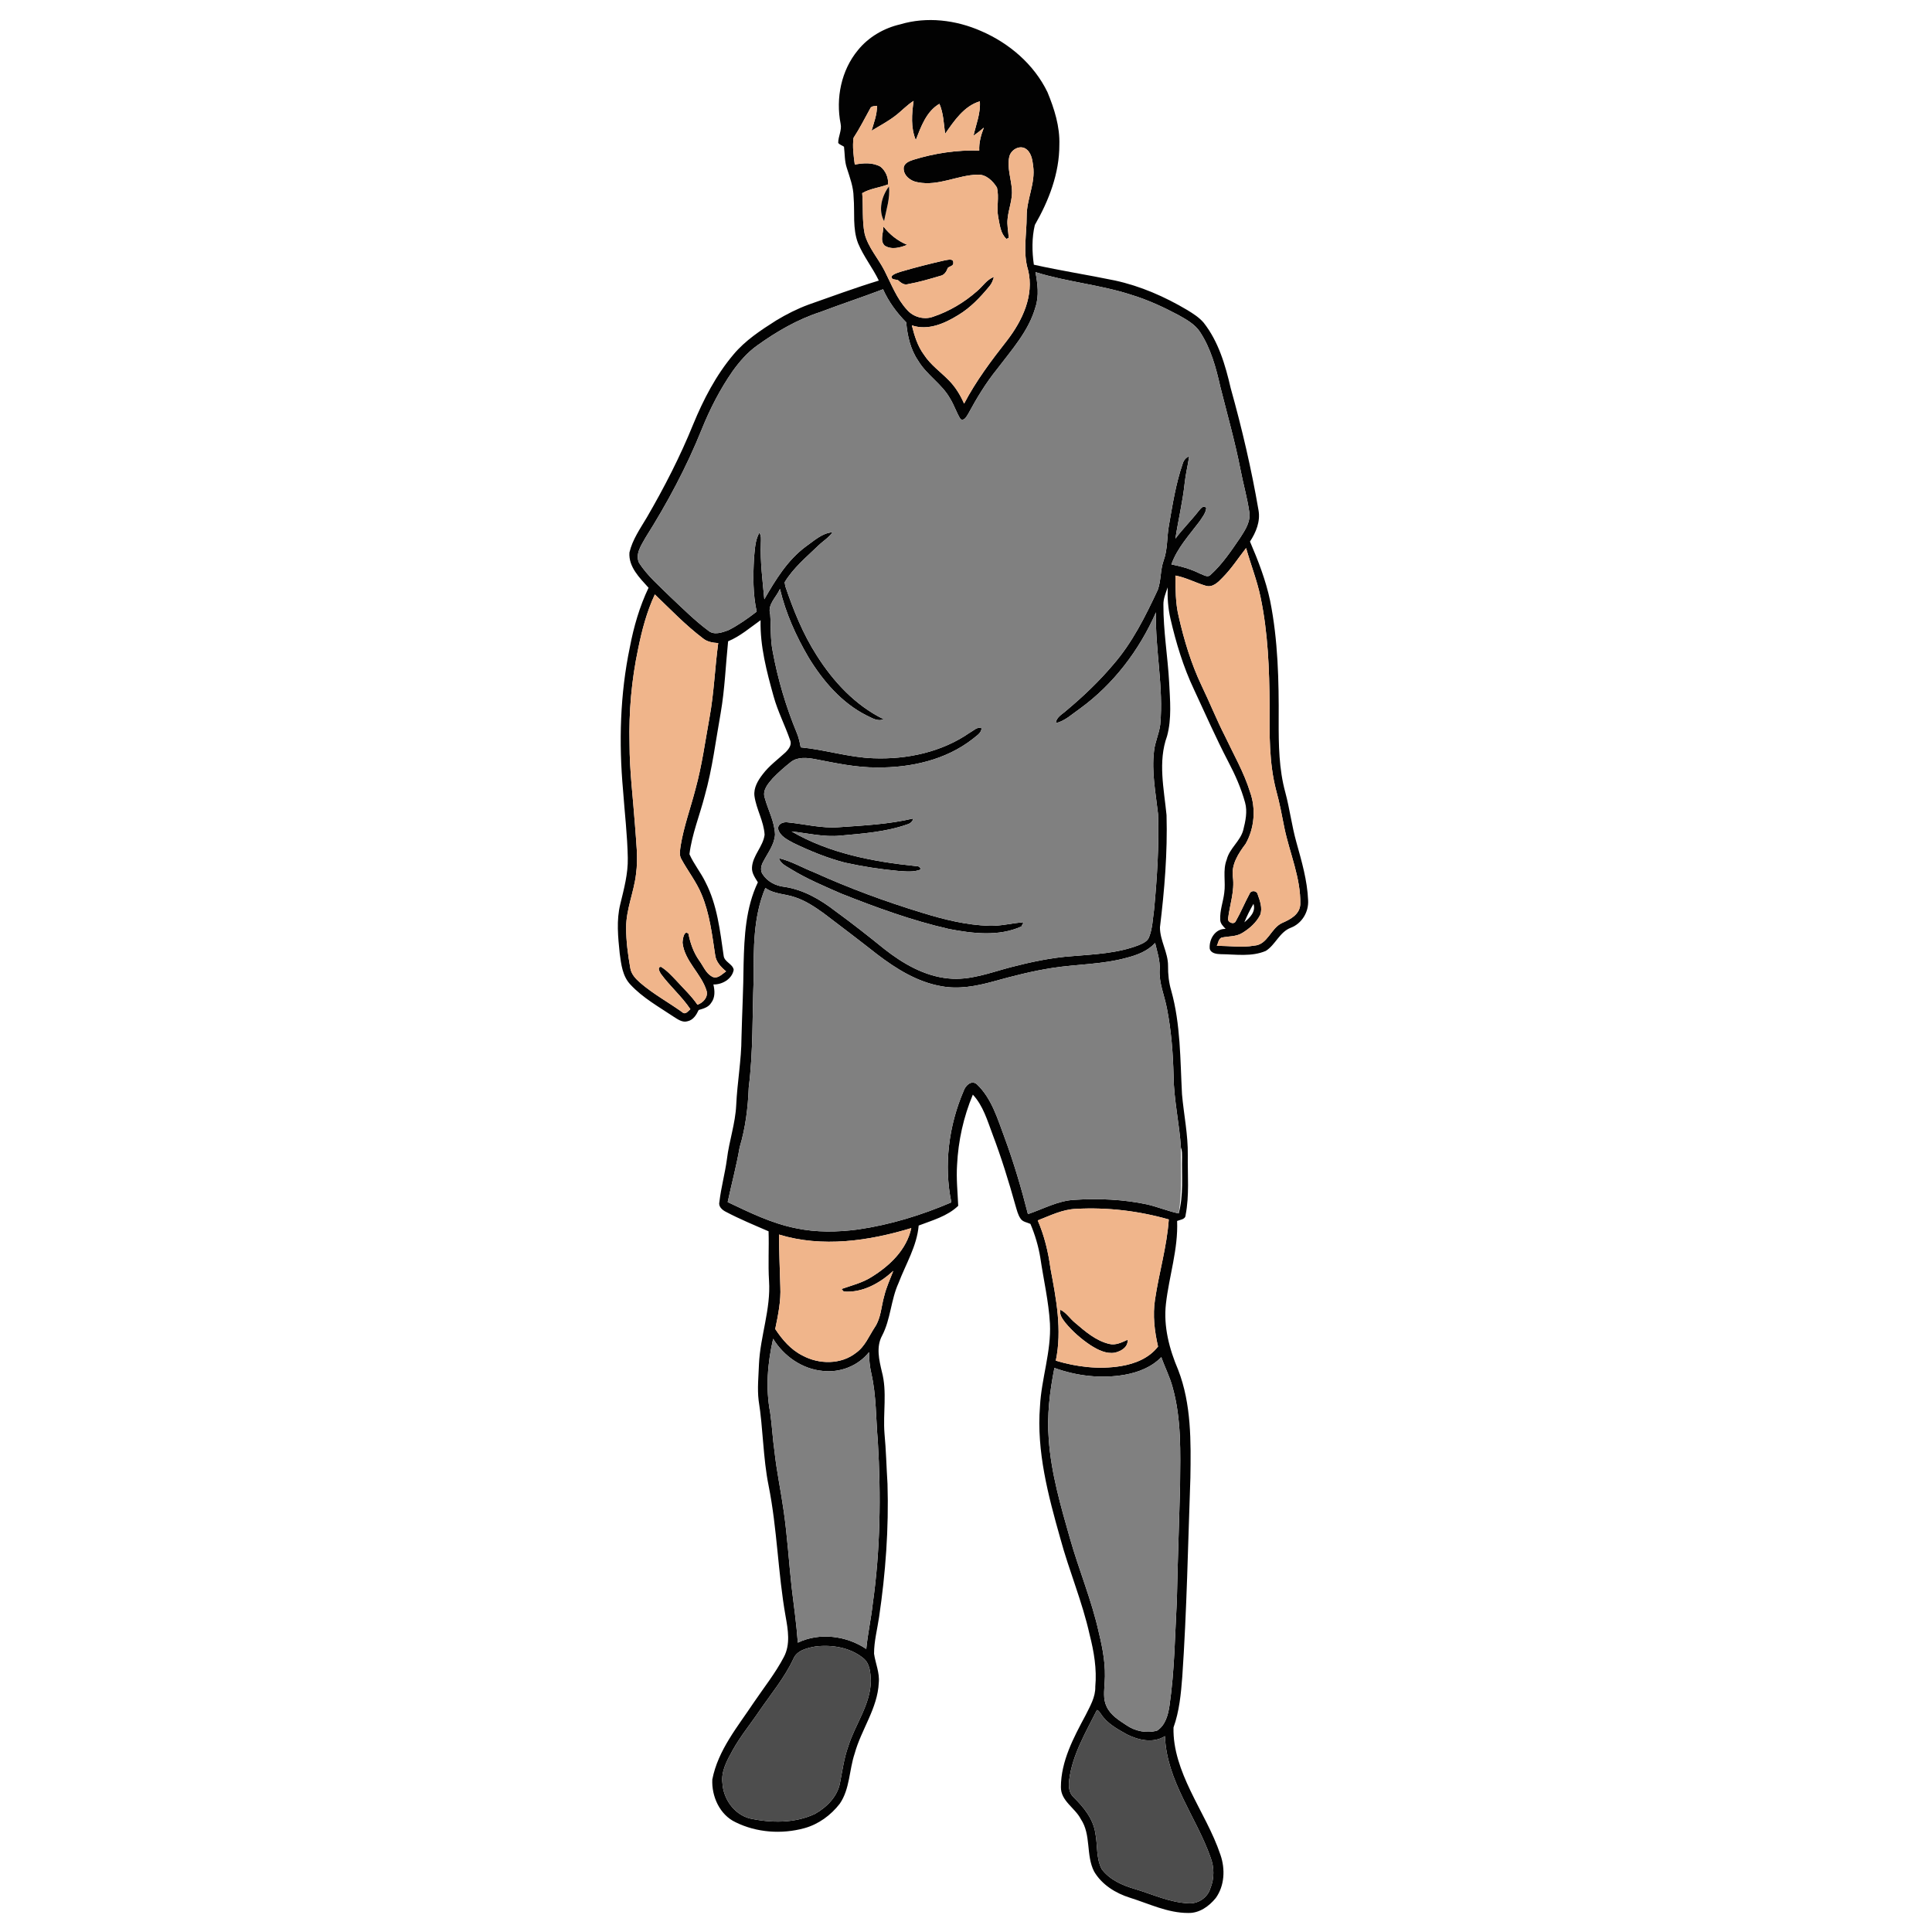 <?xml version="1.0" encoding="UTF-8" ?>
<!DOCTYPE svg PUBLIC "-//W3C//DTD SVG 1.1//EN" "http://www.w3.org/Graphics/SVG/1.1/DTD/svg11.dtd">
<svg width="1000pt" height="1000pt" viewBox="0 0 1000 1000" version="1.1" xmlns="http://www.w3.org/2000/svg">
	<g id="#020202ff">
		<path fill="#020202" opacity="1.00"
			d=" M 465.94 12.61 C 479.70 8.48 494.76 10.32 507.79 16.06 C 522.35 22.32 535.23 33.33 542.18 47.73 C 545.74 56.36 548.64 65.52 548.32 74.97 C 548.35 89.72 542.89 103.83 535.63 116.45 C 534.04 123.12 534.15 130.23 535.12 137.01 C 549.03 140.13 563.12 142.28 577.07 145.18 C 590.34 148.06 602.90 153.57 614.54 160.48 C 617.58 162.34 620.67 164.28 623.01 167.02 C 630.70 176.80 634.25 188.98 637.01 200.92 C 642.83 221.72 647.76 242.78 651.40 264.07 C 652.46 269.88 650.11 275.53 646.99 280.31 C 651.26 290.24 655.19 300.40 657.43 311.01 C 661.51 331.41 661.96 352.31 661.84 373.05 C 661.81 385.44 661.96 398.03 665.26 410.07 C 667.56 418.63 668.62 427.46 671.02 436.00 C 673.76 445.82 676.66 455.75 677.08 466.00 C 677.44 472.06 673.83 478.03 668.11 480.20 C 662.27 482.42 660.22 489.00 655.19 492.18 C 647.84 495.34 639.64 493.96 631.89 493.88 C 629.76 493.83 626.77 493.50 626.15 491.03 C 625.72 486.19 628.97 480.60 634.39 480.80 C 633.11 479.43 631.55 478.00 631.59 475.96 C 631.34 471.25 633.12 466.77 633.67 462.14 C 634.50 456.43 632.78 450.46 634.95 444.93 C 636.39 439.07 641.97 435.43 643.51 429.62 C 644.66 425.00 645.76 420.07 644.44 415.36 C 642.41 407.99 639.30 400.97 635.74 394.23 C 629.38 382.02 623.85 369.42 618.04 356.95 C 612.48 345.22 608.71 332.75 605.80 320.13 C 604.59 314.85 604.19 309.41 604.39 304.00 C 603.43 306.93 602.11 309.83 602.18 312.98 C 602.11 326.44 604.42 339.76 605.15 353.18 C 605.62 362.44 606.54 371.98 604.06 381.04 C 599.26 394.24 602.49 408.41 603.80 421.92 C 604.34 441.32 602.73 460.73 600.39 479.97 C 600.38 486.87 604.62 492.99 604.58 499.91 C 604.53 504.25 604.98 508.61 606.24 512.78 C 611.11 530.24 610.85 548.52 611.81 566.47 C 612.74 576.96 614.96 587.35 614.80 597.93 C 614.67 608.26 615.65 618.74 613.66 628.96 C 613.56 631.23 610.88 631.28 609.27 631.96 C 609.88 646.53 605.10 660.54 603.48 674.89 C 602.15 686.60 605.25 698.33 609.82 709.04 C 616.70 726.80 616.44 746.22 616.14 764.97 C 614.91 799.30 614.29 833.66 611.94 867.95 C 611.26 876.79 610.42 885.73 607.41 894.13 C 607.10 905.60 611.29 916.66 616.17 926.86 C 621.44 937.90 627.83 948.46 631.72 960.11 C 634.24 967.38 633.87 976.03 629.28 982.41 C 625.80 986.70 620.78 990.31 615.02 990.15 C 604.45 990.18 594.78 985.37 584.89 982.27 C 577.45 979.95 570.32 975.53 566.31 968.69 C 561.96 960.22 564.89 949.67 559.43 941.56 C 556.45 935.72 549.05 932.22 549.12 924.97 C 549.15 911.59 555.68 899.42 561.83 887.93 C 564.15 883.23 567.07 878.45 566.92 873.02 C 567.78 863.92 566.23 854.84 563.98 846.05 C 560.22 829.08 553.35 813.03 548.82 796.28 C 542.55 774.09 536.45 751.23 538.29 727.96 C 539.02 713.52 544.17 699.57 543.45 685.02 C 542.78 673.59 540.15 662.40 538.48 651.09 C 537.50 645.04 535.73 639.11 533.35 633.49 C 531.58 632.67 529.33 632.49 528.21 630.71 C 526.85 628.73 526.33 626.33 525.64 624.08 C 522.16 611.62 518.34 599.24 513.75 587.14 C 511.06 580.01 508.87 572.27 503.54 566.58 C 498.73 578.10 495.98 590.47 495.38 602.95 C 494.91 610.01 495.67 617.07 495.97 624.13 C 490.34 629.54 482.60 631.62 475.51 634.34 C 474.58 645.02 468.80 654.30 465.07 664.13 C 461.08 672.87 461.03 682.86 456.53 691.41 C 453.42 697.18 455.02 703.96 456.45 709.98 C 459.26 720.42 456.97 731.29 457.81 741.92 C 458.63 750.61 458.82 759.34 459.37 768.05 C 460.07 791.11 458.39 814.20 455.01 837.00 C 454.09 843.31 452.39 849.56 452.41 855.97 C 453.13 861.00 455.39 865.84 454.85 871.04 C 454.23 884.25 445.80 895.16 442.38 907.61 C 439.50 916.17 439.93 925.90 434.67 933.59 C 430.06 939.57 423.59 944.30 416.25 946.29 C 404.57 949.47 391.62 948.57 380.72 943.18 C 372.51 939.33 368.27 929.77 368.69 921.05 C 371.64 905.84 381.86 893.70 390.21 881.14 C 395.47 873.40 401.35 866.01 405.71 857.70 C 409.21 851.15 407.86 843.49 406.61 836.53 C 402.65 814.17 402.30 791.34 397.84 769.05 C 394.90 754.48 395.03 739.54 392.67 724.89 C 391.91 718.63 392.64 712.33 392.84 706.06 C 393.52 691.56 399.02 677.59 398.05 662.97 C 397.52 654.43 398.08 645.79 397.81 637.32 C 390.39 634.11 382.90 631.02 375.75 627.25 C 373.78 626.26 371.70 624.48 372.37 622.00 C 373.24 614.58 375.27 607.35 376.26 599.95 C 377.40 590.56 380.62 581.52 381.06 572.02 C 381.59 560.31 383.76 548.73 383.79 536.99 C 384.10 524.34 384.79 511.69 384.88 499.03 C 385.23 484.70 385.98 469.84 392.27 456.68 C 390.83 454.33 389.04 451.90 389.23 449.00 C 389.58 442.75 394.98 438.19 395.76 432.06 C 395.35 425.06 391.45 418.86 390.50 411.97 C 390.01 407.77 392.31 403.95 394.77 400.77 C 398.07 396.39 402.54 393.13 406.55 389.45 C 408.19 387.83 410.04 385.48 408.95 383.07 C 406.33 375.46 402.57 368.26 400.43 360.48 C 396.85 347.62 393.36 334.48 393.67 321.02 C 388.22 324.87 383.09 329.36 376.87 331.93 C 375.60 344.29 375.16 356.74 373.03 369.00 C 370.46 383.29 368.74 397.77 364.80 411.77 C 362.21 421.90 358.14 431.72 356.86 442.13 C 359.11 447.26 362.77 451.62 365.19 456.68 C 371.24 468.42 372.68 481.74 374.55 494.61 C 374.86 497.96 379.27 498.86 379.76 501.97 C 378.94 506.72 373.83 509.68 369.25 509.56 C 370.00 512.72 370.23 516.31 368.13 519.04 C 366.74 521.36 364.05 522.09 361.63 522.77 C 360.47 525.27 358.84 527.94 355.93 528.58 C 353.26 529.42 350.88 527.63 348.75 526.30 C 341.02 521.12 332.70 516.51 326.31 509.62 C 322.20 505.30 321.51 499.13 320.76 493.50 C 319.89 485.03 318.98 476.34 321.06 467.97 C 322.96 460.12 325.12 452.22 324.94 444.06 C 324.73 432.34 323.32 420.67 322.48 408.98 C 320.27 384.32 320.93 359.29 326.01 335.00 C 328.02 324.41 331.04 313.97 335.69 304.22 C 331.09 299.12 325.24 293.42 325.80 285.96 C 327.34 279.31 331.38 273.60 334.81 267.81 C 343.82 252.31 352.03 236.32 358.77 219.70 C 364.08 206.79 370.61 194.19 379.65 183.49 C 385.77 176.16 393.83 170.90 401.81 165.83 C 407.12 162.63 412.68 159.82 418.50 157.67 C 430.59 153.42 442.62 148.97 454.88 145.23 C 451.67 138.57 446.96 132.73 444.12 125.88 C 441.19 118.26 442.51 109.95 441.82 101.99 C 441.75 96.74 439.85 91.81 438.29 86.88 C 437.11 83.35 437.30 79.59 436.85 75.94 C 435.87 75.25 434.61 74.94 433.86 73.97 C 433.82 70.61 435.84 67.44 435.10 64.05 C 432.51 50.88 435.41 36.41 444.05 25.97 C 449.56 19.17 457.45 14.56 465.94 12.61 M 463.10 60.17 C 459.33 63.01 455.16 65.22 451.13 67.65 C 452.34 63.42 454.00 59.25 453.93 54.77 C 452.58 54.99 450.86 54.77 450.30 56.37 C 447.52 61.39 444.95 66.53 441.79 71.34 C 441.17 75.93 441.82 80.62 442.44 85.19 C 446.80 84.33 451.73 84.02 455.73 86.26 C 458.38 88.37 460.03 92.09 459.60 95.47 C 455.23 97.18 450.39 97.53 446.28 99.98 C 446.89 106.97 446.14 114.08 447.54 120.99 C 449.37 128.11 454.53 133.65 457.81 140.09 C 461.37 147.06 464.14 154.62 469.57 160.44 C 472.80 164.14 478.34 165.64 482.97 163.94 C 491.34 161.16 499.10 156.52 505.71 150.70 C 508.64 148.26 510.74 144.69 514.45 143.33 C 513.97 145.06 513.34 146.78 512.14 148.15 C 507.47 153.79 502.38 159.25 496.04 163.04 C 488.96 167.43 480.38 171.27 471.97 168.41 C 473.30 173.74 474.93 179.15 478.25 183.62 C 481.65 188.85 486.83 192.46 491.13 196.86 C 494.54 200.30 497.08 204.49 499.02 208.92 C 505.16 197.21 513.11 186.61 521.25 176.24 C 529.12 166.02 535.37 152.98 532.14 139.80 C 529.35 130.73 531.42 121.25 531.40 111.97 C 531.35 103.14 536.01 94.86 534.77 85.97 C 534.37 82.57 533.73 78.41 530.36 76.68 C 527.10 75.24 523.22 77.77 522.42 81.07 C 521.19 86.72 523.32 92.33 523.75 97.95 C 524.21 103.12 522.05 108.00 521.55 113.09 C 521.11 116.44 521.93 119.77 522.11 123.11 L 520.94 123.67 C 517.84 120.86 517.47 116.31 516.69 112.44 C 515.69 107.36 517.25 102.12 516.03 97.09 C 513.85 93.61 510.39 90.20 505.97 90.39 C 495.58 90.67 485.71 96.45 475.18 94.37 C 471.50 93.87 467.60 91.01 467.73 86.98 C 467.93 84.40 470.65 83.42 472.73 82.71 C 483.75 79.30 495.31 77.57 506.86 77.93 C 506.64 73.83 507.77 69.86 509.24 66.07 C 507.52 67.55 505.75 68.96 503.88 70.25 C 505.21 64.36 507.62 58.58 507.17 52.44 C 498.96 54.88 493.86 62.59 489.19 69.25 C 488.48 64.04 488.36 58.63 486.24 53.73 C 479.46 57.69 476.71 65.56 474.01 72.48 C 471.33 66.03 471.94 58.96 472.88 52.22 C 469.29 54.46 466.48 57.67 463.10 60.17 M 535.96 140.85 C 537.06 146.80 537.92 153.05 535.97 158.93 C 532.49 171.32 523.68 181.01 516.09 191.04 C 510.30 198.19 505.52 206.10 501.15 214.19 C 500.31 215.50 499.12 218.10 497.16 216.93 C 495.04 213.54 493.87 209.64 491.74 206.24 C 487.51 198.68 479.64 194.10 475.23 186.67 C 471.23 180.83 469.66 173.78 469.05 166.83 C 464.11 161.86 459.95 156.16 457.06 149.73 C 446.30 153.83 435.35 157.42 424.58 161.51 C 412.77 165.33 401.94 171.63 391.90 178.84 C 386.87 182.42 382.78 187.14 379.20 192.13 C 372.69 201.48 367.46 211.68 363.21 222.24 C 355.36 241.77 345.39 260.40 334.17 278.19 C 332.01 282.12 328.67 286.66 330.76 291.31 C 335.15 298.10 341.37 303.39 347.07 309.03 C 353.40 314.98 359.58 321.16 366.55 326.37 C 369.56 328.96 373.79 327.37 377.06 326.17 C 382.26 323.52 387.05 320.13 391.66 316.57 C 389.66 307.54 389.78 298.17 390.26 288.98 C 390.72 284.50 390.77 279.78 393.02 275.74 C 394.14 277.28 393.86 279.21 393.83 280.99 C 393.44 290.75 394.72 300.48 395.61 310.18 C 401.39 300.17 407.55 289.98 416.99 282.96 C 421.29 279.98 425.45 275.88 430.92 275.50 C 428.95 278.33 425.93 280.10 423.50 282.46 C 417.35 288.40 410.60 293.97 406.14 301.37 C 406.22 301.87 406.38 302.87 406.46 303.37 C 410.66 315.83 415.61 328.14 422.74 339.24 C 431.33 352.82 442.74 365.11 457.35 372.24 C 454.30 373.64 451.34 371.62 448.65 370.37 C 435.74 363.92 426.03 352.57 418.61 340.45 C 412.06 329.32 406.69 317.43 403.70 304.83 C 401.85 309.12 397.13 312.85 398.65 317.93 C 399.12 324.26 398.67 330.68 399.91 336.96 C 402.57 351.51 406.80 365.79 412.47 379.46 C 413.45 381.81 413.97 384.32 414.45 386.82 C 427.09 388.03 439.33 392.03 452.07 392.47 C 469.54 393.14 487.62 389.26 502.10 379.13 C 503.94 378.22 505.85 375.94 508.06 376.95 C 507.92 379.62 505.22 380.91 503.46 382.50 C 489.51 393.38 471.42 397.41 454.01 397.24 C 443.19 397.32 432.57 394.98 421.99 392.96 C 417.83 392.17 413.03 391.63 409.43 394.36 C 406.08 397.01 402.83 399.83 399.89 402.92 C 397.52 405.65 394.50 409.08 395.84 412.98 C 397.57 419.32 400.95 425.32 401.16 432.01 C 400.80 437.26 397.36 441.51 395.04 446.03 C 393.98 447.94 393.39 450.40 394.66 452.38 C 397.11 456.27 401.52 458.55 406.02 459.03 C 415.88 460.48 424.68 465.62 432.44 471.63 C 441.08 477.90 449.46 484.52 457.76 491.23 C 467.39 498.80 478.56 505.27 490.98 506.45 C 501.97 507.57 512.46 503.47 522.90 500.69 C 533.43 497.96 544.11 495.65 554.99 494.90 C 566.54 493.92 578.40 493.46 589.35 489.23 C 591.46 488.30 594.01 487.32 594.81 484.92 C 596.56 480.43 596.66 475.54 597.35 470.82 C 598.89 454.39 599.97 437.88 599.41 421.37 C 598.21 410.60 596.02 399.73 597.31 388.87 C 597.76 384.13 599.97 379.80 600.53 375.09 C 602.36 355.66 597.85 336.35 598.33 316.93 C 589.71 336.56 576.33 354.20 558.93 366.83 C 554.94 369.56 551.33 373.17 546.48 374.29 C 546.75 371.13 549.84 369.70 551.91 367.80 C 560.60 360.54 568.85 352.70 576.16 344.04 C 586.13 332.60 592.91 318.91 599.28 305.27 C 601.05 300.38 600.53 295.01 602.29 290.12 C 604.43 284.31 603.92 278.02 605.02 272.01 C 606.91 261.26 608.57 250.39 612.14 240.05 C 612.64 238.29 613.77 236.84 615.51 236.17 C 614.86 240.85 613.66 245.43 613.18 250.14 C 612.15 259.78 609.84 269.22 608.39 278.80 C 612.14 273.80 616.59 269.39 620.44 264.46 C 621.38 263.38 622.83 261.18 624.35 262.89 C 624.15 265.55 622.31 267.70 620.91 269.85 C 615.59 276.94 609.32 283.63 606.31 292.13 C 611.41 293.14 616.44 294.54 621.09 296.89 C 622.83 297.42 624.95 299.20 626.59 297.52 C 632.77 291.94 637.41 284.92 642.08 278.09 C 644.62 274.17 647.47 269.76 646.61 264.85 C 645.55 257.52 643.46 250.38 642.08 243.10 C 639.25 228.60 635.20 214.39 631.61 200.07 C 629.40 190.26 626.71 180.30 621.12 171.82 C 618.46 167.77 614.08 165.40 609.98 163.08 C 602.18 158.93 594.11 155.21 585.65 152.62 C 569.42 147.33 552.24 145.97 535.96 140.85 M 632.85 298.92 C 630.58 301.30 627.65 304.33 624.00 303.16 C 618.73 301.61 613.84 298.90 608.38 297.91 C 608.47 304.96 608.40 312.11 610.07 319.01 C 612.87 331.34 616.54 343.55 621.99 354.99 C 626.14 363.59 629.68 372.47 634.02 380.98 C 638.53 390.54 643.88 399.78 647.02 409.93 C 650.15 418.59 649.29 428.75 644.74 436.75 C 641.00 441.74 637.20 447.46 638.15 454.03 C 639.08 461.21 636.58 468.10 635.70 475.12 C 634.98 477.36 638.80 478.97 639.71 476.67 C 642.30 472.10 644.30 467.21 646.80 462.59 C 647.55 460.61 650.60 460.91 651.00 463.00 C 652.15 466.28 653.56 470.02 652.31 473.48 C 650.30 477.51 646.77 480.63 642.95 482.93 C 639.71 484.94 635.75 484.50 632.18 485.34 C 630.64 486.14 630.52 488.18 629.84 489.61 C 636.27 489.47 642.75 490.60 649.13 489.46 C 656.20 489.02 657.71 480.43 663.60 477.74 C 667.84 475.89 672.75 473.36 673.03 468.08 C 673.33 454.41 667.52 441.64 664.79 428.46 C 663.52 421.96 662.29 415.46 660.53 409.07 C 656.80 394.71 657.08 379.74 657.13 365.01 C 657.01 346.31 656.31 327.47 652.46 309.11 C 650.66 300.43 647.36 292.18 644.98 283.66 C 640.98 288.78 637.45 294.29 632.85 298.92 M 330.29 335.88 C 326.88 351.97 325.44 368.47 325.85 384.91 C 325.84 399.02 327.67 413.04 328.67 427.10 C 329.23 435.51 330.38 443.98 329.21 452.39 C 328.14 461.73 324.09 470.56 324.09 480.05 C 324.07 487.13 325.02 494.18 326.25 501.14 C 326.75 504.26 329.04 506.64 331.32 508.65 C 338.05 514.47 345.91 518.73 353.12 523.90 C 354.77 525.48 356.16 523.32 357.34 522.36 C 352.88 515.68 346.67 510.42 341.98 503.93 C 341.45 502.95 339.99 500.58 342.12 500.42 C 345.25 502.33 347.72 505.10 350.23 507.73 C 353.89 511.77 357.91 515.52 361.00 520.05 C 363.92 519.03 366.59 516.21 365.74 512.90 C 363.03 503.92 354.34 497.56 353.28 487.98 C 353.33 486.28 354.02 481.14 356.34 483.31 C 357.30 488.23 358.99 493.02 361.90 497.16 C 364.00 499.99 365.32 503.71 368.53 505.48 C 371.30 507.00 373.74 504.21 375.82 502.78 C 373.11 500.50 370.47 497.74 370.13 494.04 C 368.53 483.53 367.29 472.78 363.12 462.90 C 360.41 456.31 355.91 450.70 352.56 444.46 C 351.44 442.40 352.03 439.98 352.29 437.79 C 353.94 427.66 357.54 418.00 360.07 408.08 C 363.36 396.07 365.00 383.70 367.23 371.47 C 369.58 358.71 370.00 345.70 371.75 332.86 C 368.91 332.70 365.97 332.21 363.73 330.32 C 354.79 323.55 347.02 315.41 338.95 307.67 C 334.77 316.61 332.25 326.23 330.29 335.88 M 396.15 459.58 C 389.83 474.56 390.07 491.05 390.08 507.00 C 389.37 525.63 389.88 544.34 387.55 562.88 C 387.15 573.34 385.88 583.76 382.85 593.81 C 381.21 603.37 378.67 612.73 376.65 622.20 C 388.01 627.60 399.48 633.25 411.92 635.72 C 422.51 637.97 433.48 637.79 444.17 636.36 C 460.79 633.93 477.00 628.96 492.41 622.35 C 488.44 603.12 491.04 582.69 498.76 564.71 C 499.65 561.96 502.78 558.78 505.64 561.23 C 513.39 568.63 516.40 579.34 520.07 589.09 C 524.80 601.96 528.69 615.13 532.06 628.42 C 539.98 625.77 547.54 621.49 556.05 621.03 C 568.69 620.22 581.48 620.77 593.89 623.43 C 599.36 624.73 604.58 626.90 610.09 628.08 C 612.66 618.57 611.62 608.71 611.83 598.99 C 611.77 597.36 611.97 595.63 611.25 594.13 C 610.49 581.68 607.58 569.45 607.44 556.95 C 607.15 545.24 606.26 533.51 604.01 522.00 C 602.76 515.32 599.84 508.88 600.21 501.95 C 600.57 497.19 598.92 492.66 597.89 488.08 C 594.02 492.30 588.53 494.38 583.11 495.76 C 570.66 499.21 557.63 499.03 544.93 500.97 C 534.45 502.58 524.16 505.22 513.96 508.06 C 505.28 510.44 496.10 512.16 487.14 510.44 C 474.79 508.30 463.86 501.46 454.04 493.98 C 444.89 486.78 435.61 479.74 426.33 472.70 C 421.71 469.39 416.90 466.17 411.45 464.40 C 406.39 462.61 400.64 462.86 396.15 459.58 M 644.07 477.40 C 646.88 474.99 650.13 471.96 648.80 467.83 C 647.01 470.91 645.41 474.10 644.07 477.40 M 537.13 631.68 C 540.53 639.57 542.58 647.94 543.71 656.45 C 546.66 672.17 549.84 688.33 546.48 704.28 C 557.35 707.55 568.93 708.94 580.19 707.08 C 587.45 705.90 594.80 702.96 599.40 696.96 C 597.56 689.01 596.59 680.78 597.83 672.65 C 599.89 658.78 603.98 645.23 604.96 631.19 C 589.45 626.76 573.20 624.83 557.08 625.70 C 550.00 625.93 543.60 629.18 537.13 631.68 M 403.21 639.01 C 403.28 648.02 403.62 657.03 403.90 666.04 C 404.27 673.43 402.73 680.70 401.26 687.89 C 404.89 693.43 409.38 698.64 415.40 701.64 C 423.95 706.26 435.31 706.38 443.13 700.19 C 447.75 696.90 449.84 691.44 452.87 686.86 C 456.06 682.07 456.11 676.15 457.68 670.78 C 458.76 666.29 460.72 662.09 462.37 657.80 C 455.41 664.17 446.42 669.27 436.71 668.49 C 436.43 668.16 435.85 667.51 435.57 667.18 C 440.81 665.34 446.30 664.01 451.05 661.01 C 460.46 655.21 469.28 646.87 471.68 635.66 C 449.67 642.35 425.63 645.85 403.21 639.01 M 398.64 731.12 C 399.59 737.74 399.91 744.43 400.86 751.06 C 401.97 761.49 404.19 771.75 405.65 782.13 C 407.53 795.20 408.32 808.40 409.75 821.52 C 410.92 831.08 412.25 840.63 412.96 850.24 C 424.20 844.83 438.17 846.63 448.38 853.51 C 449.12 845.67 450.86 837.98 451.72 830.15 C 455.68 802.29 456.01 774.04 454.36 745.98 C 453.33 734.29 453.63 722.42 451.00 710.92 C 450.17 707.29 449.81 703.57 449.81 699.86 C 444.20 707.00 434.80 710.63 425.84 709.59 C 415.21 708.63 405.67 701.95 400.18 692.94 C 397.32 705.39 396.20 718.50 398.64 731.12 M 582.16 711.58 C 570.00 713.71 557.33 712.23 545.76 708.04 C 543.37 720.16 541.84 732.57 542.83 744.94 C 544.06 762.48 549.01 779.45 553.80 796.27 C 558.42 812.61 565.08 828.34 568.74 844.96 C 570.83 853.48 572.46 862.25 571.76 871.06 C 571.57 875.11 570.88 879.45 572.76 883.25 C 574.76 887.70 579.08 890.35 583.00 892.93 C 587.56 896.09 593.51 897.28 598.88 895.77 C 603.21 893.05 604.62 887.63 605.32 882.88 C 607.97 864.69 608.15 846.26 609.15 827.94 C 609.56 808.13 610.32 788.33 610.80 768.53 C 610.96 751.64 611.54 734.40 606.92 717.98 C 605.49 712.61 602.90 707.68 601.09 702.45 C 596.09 707.64 589.13 710.34 582.16 711.58 M 422.18 852.20 C 417.86 852.97 412.48 854.15 410.62 858.68 C 406.11 868.31 399.26 876.56 393.25 885.27 C 388.57 892.23 383.18 898.71 379.13 906.08 C 376.27 911.26 373.14 916.86 373.94 923.02 C 374.41 931.10 379.85 938.87 387.77 941.15 C 398.99 943.62 411.26 943.85 421.84 938.86 C 427.94 935.41 433.53 929.87 434.80 922.72 C 436.03 916.46 436.85 910.10 439.01 904.06 C 442.55 892.58 450.57 882.39 450.76 870.00 C 450.58 865.87 450.28 860.92 446.73 858.18 C 439.94 852.71 430.66 851.20 422.18 852.20 M 567.76 885.10 C 562.01 896.65 555.12 908.08 553.44 921.11 C 552.99 924.31 553.17 927.97 555.74 930.30 C 560.96 935.41 565.87 941.49 566.97 948.95 C 568.21 955.13 567.23 961.90 570.34 967.61 C 574.44 972.97 580.94 975.85 587.28 977.70 C 596.45 980.42 605.34 984.71 615.05 985.14 C 620.02 985.56 625.08 982.22 626.48 977.40 C 628.58 972.28 628.54 966.48 626.56 961.33 C 619.14 940.27 603.75 921.72 602.98 898.61 C 596.93 902.46 589.33 900.74 583.31 897.74 C 578.36 894.94 573.03 892.13 569.88 887.21 C 569.20 886.46 568.80 885.33 567.76 885.10 Z" />
		<path fill="#020202" opacity="1.00"
			d=" M 457.24 117.23 C 460.48 121.38 464.66 124.70 469.55 126.71 C 465.90 128.21 461.44 129.43 457.87 127.10 C 455.27 124.49 457.31 120.42 457.24 117.23 Z" />
		<path fill="#020202" opacity="1.00"
			d=" M 466.36 140.60 C 473.86 138.39 481.44 136.48 489.06 134.75 C 490.44 134.57 493.56 133.55 493.43 136.01 C 493.64 137.66 491.54 137.79 490.61 138.64 C 489.92 140.50 488.84 142.37 486.72 142.78 C 481.20 144.41 475.64 146.05 469.97 147.07 C 467.88 147.73 466.23 146.26 464.79 145.01 C 463.62 144.55 461.17 144.97 461.50 142.99 C 462.76 141.61 464.67 141.19 466.36 140.60 Z" />
		<path fill="#020202" opacity="1.00"
			d=" M 433.98 428.18 C 446.95 427.27 460.01 426.66 472.70 423.64 C 472.39 425.24 471.19 426.22 469.71 426.67 C 458.57 430.62 446.67 431.45 434.99 432.52 C 426.48 433.38 418.12 431.28 409.73 430.35 C 429.21 441.68 451.87 446.00 474.05 448.28 C 475.38 448.18 476.24 448.76 476.62 450.03 C 472.94 451.56 468.86 451.04 465.00 450.79 C 455.72 449.96 446.48 448.50 437.38 446.51 C 428.15 444.12 419.28 440.48 410.70 436.35 C 407.58 434.64 403.68 432.82 402.75 429.04 C 402.56 426.22 405.70 425.26 407.97 425.68 C 416.64 426.55 425.21 428.80 433.98 428.18 Z" />
		<path fill="#020202" opacity="1.00"
			d=" M 403.15 444.22 C 409.57 445.68 415.29 449.16 421.40 451.53 C 439.57 459.76 458.32 466.67 477.40 472.48 C 488.66 475.96 500.23 478.83 512.07 479.19 C 518.05 479.40 523.86 477.74 529.80 477.38 C 529.52 477.92 528.95 479.00 528.67 479.55 C 516.91 484.87 503.45 483.20 491.16 480.84 C 472.02 476.48 453.52 469.72 435.30 462.49 C 426.47 458.62 417.53 454.88 409.31 449.81 C 406.96 448.30 404.06 447.11 403.15 444.22 Z" />
		<path fill="#020202" opacity="1.00"
			d=" M 548.88 677.94 C 551.98 679.42 553.80 682.54 556.43 684.65 C 561.69 689.15 567.21 693.97 574.11 695.61 C 577.49 696.47 580.66 694.79 583.65 693.46 C 583.98 697.28 580.23 699.42 577.03 700.14 C 572.53 700.90 568.26 698.68 564.58 696.36 C 559.64 693.09 555.12 689.15 551.36 684.57 C 549.94 682.67 548.18 680.47 548.88 677.94 Z" />
	</g>
	<g id="#f0b58bff">
		<path fill="#f0b58b" opacity="1.00"
			d=" M 463.10 60.17 C 466.48 57.67 469.29 54.46 472.88 52.22 C 471.94 58.96 471.33 66.03 474.01 72.48 C 476.71 65.56 479.46 57.69 486.24 53.73 C 488.36 58.63 488.48 64.04 489.19 69.25 C 493.86 62.59 498.96 54.88 507.17 52.44 C 507.62 58.58 505.21 64.36 503.88 70.25 C 505.75 68.96 507.52 67.55 509.24 66.07 C 507.77 69.86 506.64 73.83 506.86 77.93 C 495.31 77.57 483.75 79.30 472.73 82.71 C 470.65 83.42 467.93 84.40 467.73 86.98 C 467.60 91.01 471.50 93.87 475.18 94.37 C 485.71 96.45 495.58 90.67 505.97 90.39 C 510.39 90.20 513.85 93.61 516.03 97.09 C 517.25 102.12 515.69 107.36 516.69 112.44 C 517.47 116.31 517.84 120.86 520.94 123.67 L 522.11 123.11 C 521.93 119.77 521.11 116.44 521.55 113.09 C 522.05 108.00 524.21 103.12 523.75 97.95 C 523.32 92.33 521.19 86.72 522.42 81.07 C 523.22 77.77 527.10 75.24 530.36 76.68 C 533.73 78.41 534.37 82.57 534.77 85.97 C 536.01 94.86 531.35 103.14 531.40 111.97 C 531.42 121.25 529.35 130.73 532.14 139.80 C 535.37 152.98 529.12 166.02 521.25 176.24 C 513.11 186.61 505.16 197.21 499.02 208.92 C 497.08 204.49 494.54 200.30 491.13 196.86 C 486.83 192.46 481.65 188.85 478.25 183.62 C 474.93 179.15 473.30 173.74 471.97 168.41 C 480.38 171.27 488.96 167.43 496.04 163.04 C 502.38 159.25 507.47 153.79 512.14 148.15 C 513.34 146.78 513.97 145.06 514.45 143.33 C 510.74 144.69 508.64 148.26 505.71 150.70 C 499.10 156.52 491.34 161.16 482.97 163.94 C 478.34 165.64 472.80 164.14 469.57 160.44 C 464.14 154.62 461.37 147.06 457.81 140.09 C 454.53 133.65 449.37 128.11 447.54 120.99 C 446.14 114.08 446.89 106.97 446.28 99.98 C 450.39 97.53 455.23 97.18 459.60 95.47 C 460.03 92.09 458.38 88.37 455.73 86.26 C 451.73 84.02 446.80 84.33 442.44 85.19 C 441.82 80.62 441.17 75.93 441.79 71.34 C 444.95 66.53 447.52 61.39 450.30 56.37 C 450.86 54.77 452.58 54.99 453.93 54.77 C 454.00 59.25 452.34 63.42 451.13 67.65 C 455.16 65.22 459.33 63.01 463.10 60.17 M 457.61 114.45 C 458.72 108.52 460.80 102.60 460.14 96.49 C 456.40 101.44 454.43 108.76 457.61 114.45 M 457.24 117.23 C 457.31 120.42 455.27 124.49 457.87 127.10 C 461.44 129.43 465.90 128.21 469.55 126.71 C 464.66 124.70 460.48 121.38 457.24 117.23 M 466.36 140.60 C 464.67 141.19 462.76 141.61 461.50 142.99 C 461.17 144.97 463.62 144.55 464.79 145.01 C 466.23 146.26 467.88 147.73 469.97 147.07 C 475.64 146.05 481.20 144.41 486.72 142.78 C 488.84 142.37 489.92 140.50 490.61 138.64 C 491.54 137.79 493.64 137.66 493.43 136.01 C 493.56 133.55 490.44 134.57 489.06 134.75 C 481.44 136.48 473.86 138.39 466.36 140.60 Z" />
		<path fill="#f0b58b" opacity="1.00"
			d=" M 632.85 298.92 C 637.45 294.29 640.98 288.78 644.98 283.66 C 647.36 292.18 650.66 300.43 652.46 309.11 C 656.31 327.47 657.01 346.31 657.13 365.01 C 657.08 379.74 656.80 394.71 660.53 409.07 C 662.29 415.46 663.52 421.96 664.79 428.46 C 667.52 441.64 673.33 454.41 673.03 468.08 C 672.75 473.36 667.84 475.89 663.60 477.74 C 657.71 480.43 656.20 489.02 649.13 489.46 C 642.75 490.60 636.27 489.47 629.84 489.61 C 630.52 488.18 630.64 486.14 632.18 485.34 C 635.75 484.50 639.71 484.94 642.95 482.93 C 646.77 480.63 650.30 477.51 652.31 473.48 C 653.56 470.02 652.15 466.28 651.00 463.00 C 650.60 460.91 647.55 460.61 646.80 462.59 C 644.30 467.21 642.30 472.10 639.71 476.67 C 638.80 478.97 634.98 477.36 635.70 475.12 C 636.58 468.10 639.08 461.21 638.15 454.03 C 637.20 447.46 641.00 441.74 644.74 436.75 C 649.29 428.75 650.15 418.59 647.02 409.93 C 643.88 399.78 638.53 390.54 634.02 380.98 C 629.68 372.47 626.14 363.59 621.99 354.99 C 616.54 343.55 612.87 331.34 610.07 319.01 C 608.40 312.11 608.47 304.96 608.38 297.91 C 613.84 298.90 618.73 301.61 624.00 303.16 C 627.65 304.33 630.58 301.30 632.85 298.92 Z" />
		<path fill="#f0b58b" opacity="1.00"
			d=" M 330.29 335.88 C 332.25 326.23 334.77 316.61 338.95 307.67 C 347.02 315.41 354.79 323.55 363.73 330.32 C 365.97 332.21 368.91 332.70 371.75 332.86 C 370.00 345.70 369.58 358.71 367.23 371.47 C 365.00 383.70 363.36 396.07 360.07 408.08 C 357.54 418.00 353.94 427.66 352.29 437.79 C 352.03 439.98 351.44 442.40 352.56 444.46 C 355.91 450.70 360.41 456.31 363.12 462.90 C 367.29 472.78 368.53 483.53 370.13 494.04 C 370.47 497.74 373.11 500.50 375.82 502.78 C 373.74 504.21 371.30 507.00 368.53 505.48 C 365.32 503.71 364.00 499.99 361.90 497.16 C 358.99 493.02 357.30 488.23 356.34 483.31 C 354.02 481.14 353.33 486.28 353.28 487.98 C 354.34 497.56 363.03 503.92 365.74 512.90 C 366.59 516.21 363.92 519.03 361.00 520.05 C 357.91 515.52 353.89 511.77 350.23 507.73 C 347.72 505.10 345.25 502.33 342.12 500.42 C 339.99 500.58 341.45 502.95 341.98 503.93 C 346.67 510.42 352.88 515.68 357.34 522.36 C 356.16 523.32 354.77 525.48 353.12 523.90 C 345.91 518.73 338.05 514.47 331.32 508.65 C 329.04 506.64 326.75 504.26 326.25 501.14 C 325.02 494.18 324.07 487.13 324.09 480.05 C 324.09 470.56 328.14 461.73 329.21 452.39 C 330.38 443.98 329.23 435.51 328.67 427.10 C 327.67 413.04 325.84 399.02 325.85 384.91 C 325.44 368.47 326.88 351.97 330.29 335.88 Z" />
		<path fill="#f0b58b" opacity="1.00"
			d=" M 537.13 631.68 C 543.60 629.18 550.00 625.93 557.08 625.70 C 573.20 624.83 589.45 626.76 604.96 631.19 C 603.98 645.23 599.89 658.78 597.83 672.65 C 596.59 680.78 597.56 689.01 599.40 696.96 C 594.80 702.96 587.45 705.90 580.19 707.08 C 568.93 708.94 557.35 707.55 546.48 704.28 C 549.84 688.33 546.66 672.17 543.71 656.45 C 542.58 647.94 540.53 639.57 537.13 631.68 M 548.88 677.94 C 548.18 680.47 549.94 682.67 551.36 684.57 C 555.12 689.15 559.64 693.09 564.58 696.36 C 568.26 698.68 572.53 700.90 577.03 700.14 C 580.23 699.42 583.98 697.28 583.65 693.46 C 580.66 694.79 577.49 696.47 574.11 695.61 C 567.21 693.97 561.69 689.15 556.43 684.65 C 553.80 682.54 551.98 679.42 548.88 677.94 Z" />
		<path fill="#f0b58b" opacity="1.00"
			d=" M 403.21 639.01 C 425.63 645.85 449.67 642.35 471.68 635.66 C 469.28 646.87 460.46 655.21 451.05 661.01 C 446.30 664.01 440.81 665.34 435.57 667.18 C 435.85 667.51 436.43 668.16 436.71 668.49 C 446.42 669.27 455.41 664.17 462.37 657.80 C 460.72 662.09 458.76 666.29 457.68 670.78 C 456.11 676.15 456.06 682.07 452.87 686.86 C 449.84 691.44 447.75 696.90 443.13 700.19 C 435.31 706.38 423.95 706.26 415.40 701.64 C 409.38 698.64 404.89 693.43 401.26 687.89 C 402.73 680.70 404.27 673.43 403.90 666.04 C 403.62 657.03 403.28 648.02 403.21 639.01 Z" />
	</g>
	<g id="#010101fb">
		<path fill="#010101" opacity="1.00"
			d=" M 457.61 114.45 C 454.43 108.76 456.40 101.44 460.14 96.49 C 460.80 102.60 458.72 108.52 457.61 114.45 Z" />
	</g>
	<g id="#f11b27ff">
		<path fill="grey" opacity="1.00"
			d=" M 535.96 140.85 C 552.24 145.97 569.42 147.33 585.65 152.62 C 594.11 155.21 602.18 158.93 609.98 163.08 C 614.08 165.40 618.46 167.77 621.12 171.82 C 626.71 180.30 629.40 190.26 631.61 200.07 C 635.20 214.39 639.25 228.60 642.08 243.10 C 643.46 250.38 645.55 257.52 646.61 264.85 C 647.47 269.76 644.62 274.17 642.08 278.09 C 637.41 284.92 632.77 291.94 626.59 297.52 C 624.95 299.20 622.83 297.42 621.09 296.89 C 616.44 294.54 611.41 293.14 606.31 292.13 C 609.32 283.63 615.59 276.94 620.91 269.85 C 622.31 267.70 624.15 265.55 624.35 262.89 C 622.83 261.18 621.38 263.38 620.44 264.46 C 616.59 269.39 612.14 273.80 608.39 278.80 C 609.84 269.22 612.15 259.78 613.18 250.14 C 613.66 245.43 614.86 240.85 615.51 236.17 C 613.77 236.84 612.64 238.29 612.14 240.05 C 608.57 250.39 606.91 261.26 605.02 272.01 C 603.92 278.02 604.43 284.31 602.29 290.12 C 600.53 295.01 601.05 300.38 599.28 305.27 C 592.91 318.91 586.13 332.60 576.16 344.04 C 568.85 352.70 560.60 360.54 551.91 367.80 C 549.84 369.70 546.75 371.13 546.48 374.29 C 551.33 373.17 554.94 369.56 558.93 366.83 C 576.33 354.20 589.71 336.56 598.33 316.93 C 597.85 336.35 602.36 355.66 600.53 375.09 C 599.97 379.80 597.76 384.13 597.31 388.87 C 596.02 399.73 598.21 410.60 599.41 421.37 C 599.97 437.88 598.89 454.39 597.35 470.82 C 596.66 475.54 596.56 480.43 594.81 484.92 C 594.01 487.32 591.46 488.30 589.35 489.23 C 578.40 493.46 566.54 493.92 554.99 494.90 C 544.11 495.65 533.43 497.96 522.90 500.69 C 512.46 503.47 501.97 507.57 490.98 506.45 C 478.56 505.27 467.39 498.80 457.76 491.23 C 449.46 484.52 441.08 477.90 432.44 471.63 C 424.68 465.62 415.88 460.48 406.02 459.03 C 401.52 458.55 397.11 456.27 394.66 452.38 C 393.39 450.40 393.98 447.94 395.04 446.03 C 397.36 441.51 400.80 437.26 401.16 432.01 C 400.95 425.32 397.57 419.32 395.84 412.98 C 394.50 409.08 397.52 405.65 399.89 402.92 C 402.83 399.83 406.08 397.01 409.43 394.36 C 413.03 391.63 417.83 392.17 421.99 392.96 C 432.57 394.98 443.19 397.32 454.01 397.24 C 471.42 397.41 489.51 393.38 503.46 382.50 C 505.22 380.91 507.92 379.62 508.06 376.95 C 505.85 375.94 503.94 378.22 502.10 379.13 C 487.62 389.26 469.54 393.14 452.07 392.47 C 439.33 392.03 427.09 388.03 414.45 386.82 C 413.97 384.32 413.45 381.81 412.47 379.46 C 406.80 365.79 402.57 351.51 399.91 336.96 C 398.67 330.68 399.12 324.26 398.65 317.93 C 397.13 312.85 401.85 309.12 403.70 304.83 C 406.69 317.43 412.06 329.32 418.61 340.45 C 426.03 352.57 435.74 363.92 448.65 370.37 C 451.34 371.62 454.30 373.64 457.35 372.24 C 442.74 365.11 431.33 352.82 422.74 339.24 C 415.61 328.14 410.66 315.83 406.46 303.37 C 406.38 302.87 406.22 301.87 406.14 301.37 C 410.60 293.97 417.35 288.40 423.50 282.46 C 425.93 280.10 428.95 278.33 430.92 275.50 C 425.45 275.88 421.29 279.98 416.99 282.96 C 407.55 289.98 401.39 300.17 395.61 310.18 C 394.72 300.48 393.44 290.75 393.83 280.99 C 393.86 279.21 394.14 277.28 393.02 275.74 C 390.77 279.78 390.72 284.50 390.26 288.98 C 389.78 298.17 389.66 307.54 391.66 316.57 C 387.05 320.13 382.26 323.52 377.06 326.17 C 373.79 327.37 369.56 328.96 366.55 326.37 C 359.58 321.16 353.40 314.98 347.07 309.03 C 341.37 303.39 335.15 298.10 330.76 291.31 C 328.67 286.66 332.01 282.12 334.17 278.19 C 345.39 260.40 355.36 241.77 363.21 222.24 C 367.46 211.68 372.69 201.48 379.20 192.13 C 382.78 187.14 386.87 182.42 391.90 178.84 C 401.94 171.63 412.77 165.33 424.58 161.51 C 435.35 157.42 446.30 153.83 457.06 149.73 C 459.95 156.16 464.11 161.86 469.05 166.83 C 469.66 173.78 471.23 180.83 475.23 186.67 C 479.64 194.10 487.51 198.68 491.74 206.24 C 493.87 209.64 495.04 213.54 497.16 216.93 C 499.12 218.10 500.31 215.50 501.15 214.19 C 505.52 206.10 510.30 198.19 516.09 191.04 C 523.68 181.01 532.49 171.32 535.97 158.93 C 537.92 153.05 537.06 146.80 535.96 140.85 M 433.98 428.18 C 425.21 428.80 416.64 426.55 407.97 425.68 C 405.70 425.26 402.56 426.22 402.75 429.04 C 403.68 432.82 407.58 434.64 410.70 436.35 C 419.28 440.48 428.15 444.12 437.38 446.51 C 446.48 448.50 455.72 449.96 465.00 450.79 C 468.86 451.04 472.94 451.56 476.62 450.03 C 476.24 448.76 475.38 448.18 474.05 448.28 C 451.87 446.00 429.21 441.68 409.73 430.35 C 418.12 431.28 426.48 433.38 434.99 432.52 C 446.67 431.45 458.57 430.62 469.71 426.67 C 471.19 426.22 472.39 425.24 472.70 423.64 C 460.01 426.66 446.95 427.27 433.98 428.18 M 403.15 444.22 C 404.06 447.11 406.96 448.30 409.31 449.81 C 417.53 454.88 426.47 458.62 435.30 462.49 C 453.52 469.72 472.02 476.48 491.16 480.84 C 503.45 483.20 516.91 484.87 528.67 479.55 C 528.95 479.00 529.52 477.92 529.80 477.38 C 523.86 477.74 518.05 479.40 512.07 479.19 C 500.23 478.83 488.66 475.96 477.40 472.48 C 458.32 466.67 439.57 459.76 421.40 451.53 C 415.29 449.16 409.57 445.68 403.15 444.22 Z" />
	</g>
	<g id="#ffffffff">
		<path fill="grey" opacity="1.00"
			d=" M 396.15 459.58 C 400.64 462.86 406.39 462.61 411.45 464.40 C 416.90 466.17 421.71 469.39 426.33 472.70 C 435.61 479.74 444.89 486.78 454.04 493.98 C 463.86 501.46 474.79 508.30 487.14 510.44 C 496.10 512.16 505.28 510.44 513.96 508.06 C 524.16 505.22 534.45 502.58 544.93 500.97 C 557.63 499.03 570.66 499.21 583.11 495.76 C 588.53 494.38 594.02 492.30 597.89 488.08 C 598.92 492.66 600.57 497.19 600.21 501.95 C 599.84 508.88 602.76 515.32 604.01 522.00 C 606.26 533.51 607.15 545.24 607.44 556.95 C 607.58 569.45 610.49 581.68 611.25 594.13 C 611.08 605.46 611.92 616.84 610.09 628.08 C 604.58 626.90 599.36 624.73 593.89 623.43 C 581.48 620.77 568.69 620.22 556.05 621.03 C 547.54 621.49 539.98 625.77 532.06 628.42 C 528.69 615.13 524.80 601.96 520.07 589.09 C 516.40 579.34 513.39 568.63 505.64 561.23 C 502.78 558.78 499.65 561.96 498.76 564.71 C 491.04 582.69 488.44 603.12 492.41 622.35 C 477.00 628.96 460.79 633.93 444.17 636.36 C 433.48 637.79 422.51 637.97 411.92 635.72 C 399.48 633.25 388.01 627.60 376.65 622.20 C 378.67 612.73 381.21 603.37 382.85 593.81 C 385.88 583.76 387.15 573.34 387.55 562.88 C 389.88 544.34 389.37 525.63 390.08 507.00 C 390.07 491.05 389.83 474.56 396.15 459.58 Z" />
		<path fill="grey" opacity="1.00"
			d=" M 398.64 731.12 C 396.20 718.50 397.32 705.39 400.18 692.94 C 405.67 701.95 415.21 708.63 425.84 709.59 C 434.80 710.63 444.20 707.00 449.81 699.86 C 449.81 703.57 450.17 707.29 451.00 710.92 C 453.63 722.42 453.33 734.29 454.36 745.98 C 456.01 774.04 455.68 802.29 451.72 830.15 C 450.86 837.98 449.12 845.67 448.38 853.51 C 438.17 846.63 424.20 844.83 412.96 850.24 C 412.25 840.63 410.92 831.08 409.75 821.52 C 408.32 808.40 407.53 795.20 405.65 782.13 C 404.19 771.75 401.97 761.49 400.86 751.06 C 399.91 744.43 399.59 737.74 398.64 731.12 Z" />
		<path fill="grey" opacity="1.00"
			d=" M 582.16 711.58 C 589.13 710.34 596.09 707.64 601.09 702.45 C 602.90 707.68 605.49 712.61 606.92 717.98 C 611.54 734.40 610.96 751.64 610.80 768.53 C 610.32 788.33 609.56 808.13 609.15 827.94 C 608.15 846.26 607.97 864.69 605.32 882.88 C 604.62 887.63 603.21 893.05 598.88 895.77 C 593.51 897.28 587.56 896.09 583.00 892.93 C 579.08 890.35 574.76 887.70 572.76 883.25 C 570.88 879.45 571.57 875.11 571.76 871.06 C 572.46 862.25 570.83 853.48 568.74 844.96 C 565.08 828.34 558.42 812.61 553.80 796.27 C 549.01 779.45 544.06 762.48 542.83 744.94 C 541.84 732.57 543.37 720.16 545.76 708.04 C 557.33 712.23 570.00 713.71 582.16 711.58 Z" />
	</g>
	<g id="#4d4d4dff">
		<path fill="#4d4d4d" opacity="1.00"
			d=" M 422.18 852.20 C 430.66 851.20 439.94 852.71 446.73 858.18 C 450.28 860.92 450.58 865.87 450.76 870.00 C 450.57 882.39 442.55 892.58 439.01 904.06 C 436.85 910.10 436.03 916.46 434.80 922.72 C 433.53 929.87 427.94 935.41 421.84 938.86 C 411.26 943.85 398.99 943.62 387.77 941.15 C 379.85 938.87 374.41 931.10 373.94 923.02 C 373.14 916.86 376.27 911.26 379.13 906.08 C 383.18 898.71 388.57 892.23 393.25 885.27 C 399.26 876.56 406.11 868.31 410.62 858.68 C 412.48 854.15 417.86 852.97 422.18 852.20 Z" />
		<path fill="#4d4d4d" opacity="1.00"
			d=" M 567.76 885.10 C 568.80 885.33 569.20 886.46 569.88 887.21 C 573.03 892.13 578.36 894.94 583.31 897.74 C 589.33 900.74 596.93 902.46 602.98 898.61 C 603.75 921.72 619.14 940.27 626.56 961.33 C 628.54 966.48 628.58 972.28 626.48 977.40 C 625.08 982.22 620.02 985.56 615.05 985.14 C 605.34 984.71 596.45 980.42 587.28 977.70 C 580.94 975.85 574.44 972.97 570.34 967.61 C 567.23 961.90 568.21 955.13 566.97 948.95 C 565.87 941.49 560.96 935.41 555.74 930.30 C 553.17 927.97 552.99 924.31 553.44 921.11 C 555.12 908.08 562.01 896.65 567.76 885.10 Z" />
	</g>
</svg>